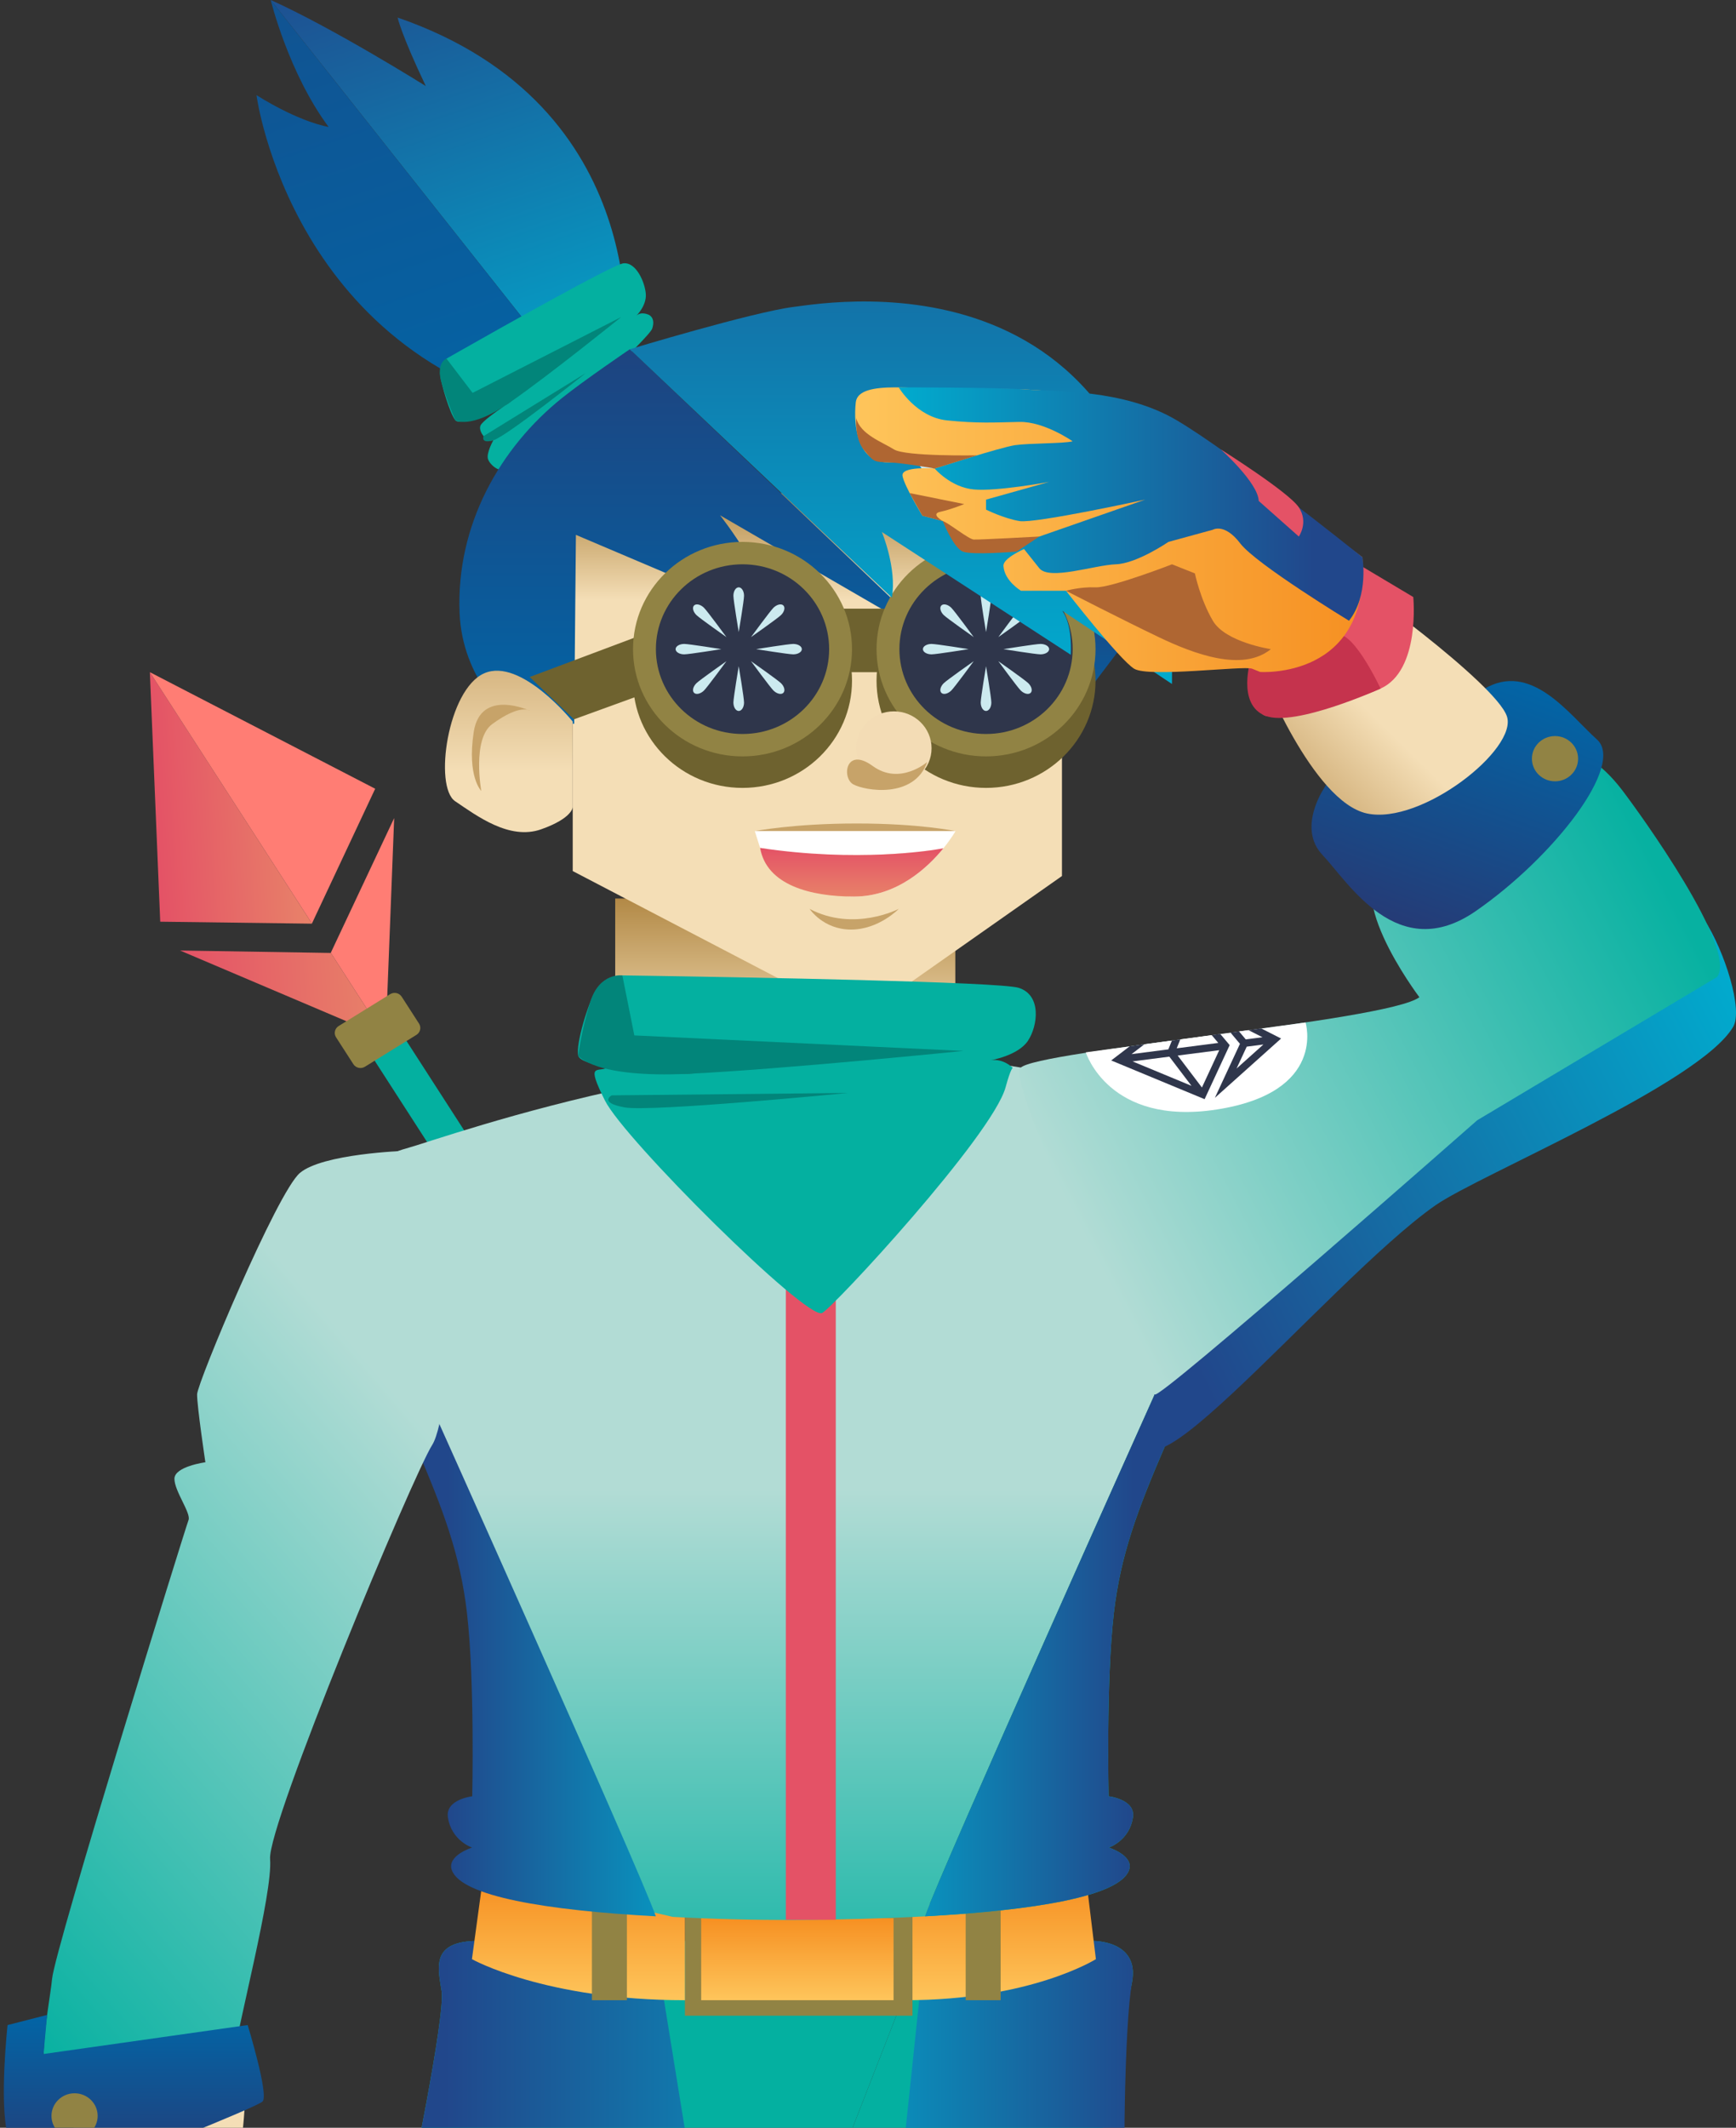 <svg width="431" height="528" viewBox="0 0 431 528" fill="none" xmlns="http://www.w3.org/2000/svg">
<rect x="0" y="0" width="431" height="528" fill="#333333" stroke="none"/>
<path d="M56.468 501.858C65.819 511.868 57.29 545.472 57.29 545.472C57.29 545.472 29.36 557.383 27.365 554.572C25.369 551.761 11.405 510.356 13.85 502.118C16.294 493.88 47.116 491.848 56.468 501.858Z" fill="url(#paint0_linear)"/>
<path d="M229.758 481.629L205.475 543.924H172.554L158.31 481.633L158.226 481.626C180.269 481.624 207.541 481.626 229.758 481.629Z" fill="#04B0A0"/>
<path d="M271.094 481.631C271.094 481.631 283.014 481.295 281.051 491.863C279.088 502.431 270.31 543.922 271.291 543.922H205.475L229.757 481.626C253.256 481.63 271.094 481.631 271.094 481.631Z" fill="#04B0A0"/>
<path d="M271.095 481.631C271.095 481.631 283.014 481.295 281.051 491.863C279.088 502.431 278.707 543.922 279.689 543.922H223.208L229.757 481.626C253.256 481.63 271.095 481.631 271.095 481.631Z" fill="url(#paint1_linear)"/>
<path d="M109.642 494.105C108.66 488.02 107.025 481.647 118.801 481.631C122.415 481.626 138.154 481.625 158.228 481.625L158.311 481.633L172.555 543.923H101.519C101.519 543.922 110.623 500.189 109.642 494.105Z" fill="#04B0A0"/>
<path d="M109.641 494.105C108.66 488.02 107.025 481.647 118.801 481.631C122.414 481.626 138.153 481.625 158.227 481.625L162.472 481.633L172.556 543.923H101.52C101.518 543.922 110.623 500.189 109.641 494.105Z" fill="url(#paint2_linear)"/>
<path d="M224.789 473.284L269.738 466.917L272.079 486.163C272.079 486.163 255.905 496.347 224.789 496.347V473.284Z" fill="url(#paint3_linear)"/>
<path d="M170.044 500.196L226.543 500.196L226.543 473.286L170.044 473.286L170.044 500.196Z" fill="#918344"/>
<path d="M174.086 496.347H221.845V475.979H174.086V496.347Z" fill="url(#paint4_linear)"/>
<path d="M170.043 473.285L119.784 466.917L117.168 486.163C117.168 486.163 135.251 496.347 170.043 496.347V473.285Z" fill="url(#paint5_linear)"/>
<path d="M146.956 496.348L155.64 496.348L155.64 473.285L146.956 473.285L146.956 496.348Z" fill="#918344"/>
<path d="M239.75 496.348L248.434 496.348L248.434 473.285L239.75 473.285L239.75 496.348Z" fill="#918344"/>
<path d="M82.105 236.474L82.122 236.439L95.741 257.553L44.702 235.87L82.105 236.474Z" fill="url(#paint6_linear)"/>
<path d="M77.42 229.209L39.779 228.719L37.206 166.801L77.438 229.174L77.42 229.209Z" fill="url(#paint7_linear)"/>
<path d="M97.861 203.004L95.741 257.552L82.122 236.437L97.861 203.004Z" fill="#FF7D74"/>
<path d="M77.438 229.174L37.206 166.801L93.147 195.725L77.438 229.174Z" fill="#FF7D74"/>
<path d="M97.607 253.17L89.694 258.062L145.303 344.278L153.216 339.387L97.607 253.17Z" fill="#04B0A0"/>
<path d="M103.384 256.807L90.598 264.712C89.629 265.312 88.347 265.028 87.734 264.078L83.434 257.41C82.821 256.461 83.111 255.205 84.082 254.606L96.867 246.701C97.836 246.102 99.118 246.385 99.731 247.335L104.031 254.003C104.642 254.952 104.352 256.207 103.384 256.807Z" fill="#918344"/>
<path d="M124.392 465.848C131.626 403.826 87.816 327.966 97.861 300.254C101.267 290.861 89.989 287.939 100.86 284.984C110.36 282.403 190.095 253.129 255.312 265.251C255.312 265.251 313.021 276.589 319.323 284.141C328.098 294.658 302.574 328.382 293.212 349.719C291.849 352.825 290.573 355.736 289.379 358.503L286.701 345.998C286.701 345.998 233.727 463.91 229.649 475.537C219.53 476.091 208.575 476.371 197.423 476.43C187.071 476.484 176.742 476.202 167.011 475.67L124.392 465.848Z" fill="url(#paint8_linear)"/>
<path d="M289.377 358.504C282.363 374.747 278.209 385.876 276.54 400.266C274.585 417.109 275.236 445.749 275.236 445.749C275.236 445.749 281.898 446.506 281.283 450.907C280.46 456.77 275.278 458.473 275.278 458.473C275.278 458.473 281.605 460.439 280.303 464.071C277.968 470.579 256.852 474.048 229.649 475.536C233.727 463.91 286.701 345.997 286.701 345.997L289.377 358.504Z" fill="#04B0A0"/>
<path d="M289.377 358.504C282.363 374.747 278.209 385.876 276.54 400.266C274.585 417.109 275.236 445.749 275.236 445.749C275.236 445.749 281.898 446.506 281.283 450.907C280.46 456.77 275.278 458.473 275.278 458.473C275.278 458.473 281.605 460.439 280.303 464.071C277.968 470.579 256.852 474.048 229.649 475.536C233.727 463.91 286.701 345.997 286.701 345.997L289.377 358.504Z" fill="url(#paint9_linear)"/>
<path d="M103.099 358.504C110.113 374.747 114.267 385.876 115.936 400.266C117.891 417.109 117.24 445.749 117.24 445.749C117.24 445.749 110.578 446.506 111.195 450.907C112.016 456.77 117.2 458.473 117.2 458.473C117.2 458.473 110.872 460.439 112.175 464.071C114.509 470.579 135.626 474.048 162.829 475.536C158.751 463.91 105.776 345.997 105.776 345.997L103.099 358.504Z" fill="url(#paint10_linear)"/>
<path d="M195.1 476.395L207.5 476.395L207.5 292.095L195.1 292.095L195.1 476.395Z" fill="#E45266"/>
<path d="M286.7 345.997L379.249 241.517L423.084 228.119C428.269 236.2 432.771 250.583 430.306 254.79C422.016 268.936 367.118 291.582 356.373 299.101C329.231 318.093 271.955 389.266 286.7 345.997Z" fill="url(#paint11_linear)"/>
<path d="M286.7 345.997C286.7 345.997 249.599 269.35 253.358 265.006C257.118 260.662 344.422 253.52 352.394 247.455C352.394 247.455 330.909 219.082 345.668 213.536C360.427 207.991 380.635 167.23 402.7 196.026C407.217 201.921 431.557 235.64 426.304 242.436L366.744 277.998C366.744 277.998 286.824 348.337 286.7 345.997Z" fill="url(#paint12_linear)"/>
<path d="M152.74 259.939H237.177V222.973H152.74V259.939Z" fill="url(#paint13_linear)"/>
<path d="M264.802 161.085L263.433 180.324L278.011 161.085L280.541 152.155L265.69 146.495L264.802 161.085Z" fill="url(#paint14_linear)"/>
<path d="M67.21 0C82.785 6.986 105.716 21.36 105.716 21.36C99.58 8.488 98.713 4.355 98.713 4.355C162.663 26.401 155.052 86.738 155.052 86.738L145.086 103.759C144.264 103.666 143.459 103.555 142.652 103.447L146.923 100.622L67.21 0Z" fill="url(#paint15_linear)"/>
<path d="M63.678 23.615C74.724 30.5 81.585 31.503 81.585 31.503C71.611 18.086 67.21 0 67.21 0L146.923 100.622L142.652 103.447C72.556 90.998 63.678 23.615 63.678 23.615Z" fill="url(#paint16_linear)"/>
<path d="M160.337 72.951C160.127 70.022 157.905 64.974 154.759 65.344C152.157 65.651 123.807 81.635 114.104 87.141C112.083 88.286 110.853 88.99 110.853 88.99C110.853 88.99 109.035 90.862 109.294 93.135C109.552 95.408 111.696 102.565 113.024 104.253C114.147 105.683 121.051 103.186 125.141 100.796C126.238 100.05 127.054 99.525 127.054 99.525C126.898 99.649 126.716 99.778 126.535 99.906C126.127 100.196 125.656 100.494 125.141 100.796C122.982 102.264 119.712 104.607 119.29 105.597C118.653 107.091 120.97 109.939 122.487 109.251C122.487 109.251 120.663 112.465 121.162 113.939C121.663 115.414 124.447 117.909 126.446 115.941C126.795 115.597 128.093 114.394 129.979 112.649C138.878 104.412 161.167 83.833 161.926 81.541C162.846 78.764 161.042 78.105 161.042 78.105C161.042 78.105 159.21 77.194 157.985 78.353C157.987 78.353 160.546 75.882 160.337 72.951Z" fill="#04B0A0"/>
<path d="M154.241 78.661L117.332 97.495L110.853 88.99C110.853 88.99 108.112 89.961 109.667 95.127C111.223 100.295 113.022 104.254 113.022 104.254C113.022 104.254 116.651 106.753 126.535 99.906C136.42 93.059 154.241 78.661 154.241 78.661Z" fill="#02857A"/>
<path d="M145.392 92.606L120.066 108.22C120.066 108.22 119.223 110.202 122.49 109.252C125.756 108.302 145.392 92.606 145.392 92.606Z" fill="#02857A"/>
<path d="M263.654 188.939V217.384L212.899 253.033L142.193 216.154V122.358H263.654V188.939Z" fill="url(#paint17_linear)"/>
<path d="M258.631 148.153L258.495 148.031C258.495 148.031 258.546 148.074 258.631 148.153Z" fill="url(#paint18_linear)"/>
<path d="M190.953 153.09L142.982 132.726L142.552 179.608L126.319 178.056C126.319 178.056 114.775 168.557 114.103 152.129C113.2 130.061 124.322 110.968 139.519 98.778C145.069 94.327 156.363 86.666 156.363 86.666L232.128 158.775L178.765 127.867C178.765 127.868 191.84 144.315 190.953 153.09Z" fill="url(#paint19_linear)"/>
<path d="M208.157 166.801L222.596 166.801L222.596 151.041L208.157 151.041L208.157 166.801Z" fill="#6E622F"/>
<path d="M142.5 178.5L166.193 169.893V154.989L131.5 168L142.5 178.5Z" fill="#6E622F"/>
<path d="M184.347 195.516C199.361 195.516 211.531 183.601 211.531 168.903C211.531 154.204 199.361 142.289 184.347 142.289C169.334 142.289 157.163 154.204 157.163 168.903C157.163 183.601 169.334 195.516 184.347 195.516Z" fill="#6E622F"/>
<path d="M244.804 195.516C259.817 195.516 271.988 183.601 271.988 168.903C271.988 154.204 259.817 142.289 244.804 142.289C229.79 142.289 217.619 154.204 217.619 168.903C217.619 183.601 229.79 195.516 244.804 195.516Z" fill="#6E622F"/>
<path d="M184.347 187.699C199.361 187.699 211.531 175.784 211.531 161.086C211.531 146.387 199.361 134.472 184.347 134.472C169.334 134.472 157.163 146.387 157.163 161.086C157.163 175.784 169.334 187.699 184.347 187.699Z" fill="#918344"/>
<path d="M184.347 182.14C196.224 182.14 205.853 172.713 205.853 161.085C205.853 149.457 196.224 140.031 184.347 140.031C172.47 140.031 162.841 149.457 162.841 161.085C162.841 172.713 172.47 182.14 184.347 182.14Z" fill="#2F364B"/>
<path d="M244.804 187.699C259.817 187.699 271.988 175.784 271.988 161.086C271.988 146.387 259.817 134.472 244.804 134.472C229.79 134.472 217.619 146.387 217.619 161.086C217.619 175.784 229.79 187.699 244.804 187.699Z" fill="#918344"/>
<path d="M244.804 182.14C256.681 182.14 266.309 172.713 266.309 161.085C266.309 149.457 256.681 140.031 244.804 140.031C232.926 140.031 223.298 149.457 223.298 161.085C223.298 172.713 232.926 182.14 244.804 182.14Z" fill="#2F364B"/>
<path d="M253.139 129.303L235.143 98.777C235.143 98.777 250.628 111.479 253.139 129.303Z" fill="#CCEAEF"/>
<path d="M243.483 174.332C243.483 175.488 244.074 176.426 244.803 176.426C245.533 176.426 246.123 175.488 246.123 174.332C246.123 173.175 244.803 165.318 244.803 165.318C244.803 165.318 243.483 173.175 243.483 174.332Z" fill="#CCEAEF"/>
<path d="M246.123 147.84C246.123 146.683 245.533 145.746 244.803 145.746C244.074 145.746 243.483 146.683 243.483 147.84C243.483 148.996 244.803 156.853 244.803 156.853C244.803 156.853 246.123 148.996 246.123 147.84Z" fill="#CCEAEF"/>
<path d="M258.333 162.377C259.514 162.377 260.472 161.799 260.472 161.085C260.472 160.371 259.514 159.793 258.333 159.793C257.151 159.793 249.126 161.085 249.126 161.085C249.126 161.085 257.151 162.377 258.333 162.377Z" fill="#CCEAEF"/>
<path d="M231.275 159.793C230.093 159.793 229.135 160.371 229.135 161.085C229.135 161.799 230.093 162.377 231.275 162.377C232.456 162.377 240.481 161.085 240.481 161.085C240.481 161.085 232.456 159.793 231.275 159.793Z" fill="#CCEAEF"/>
<path d="M253.437 171.365C254.272 172.183 255.368 172.437 255.883 171.933C256.398 171.429 256.138 170.357 255.303 169.538C254.469 168.719 247.859 164.077 247.859 164.077C247.859 164.077 252.6 170.548 253.437 171.365Z" fill="#CCEAEF"/>
<path d="M236.17 150.806C235.335 149.988 234.239 149.734 233.724 150.238C233.209 150.742 233.468 151.814 234.303 152.633C235.138 153.45 241.747 158.094 241.747 158.094C241.747 158.094 237.005 151.624 236.17 150.806Z" fill="#CCEAEF"/>
<path d="M255.303 152.633C256.138 151.816 256.398 150.742 255.883 150.238C255.368 149.734 254.273 149.988 253.437 150.806C252.602 151.623 247.859 158.094 247.859 158.094C247.859 158.094 254.467 153.45 255.303 152.633Z" fill="#CCEAEF"/>
<path d="M234.303 169.538C233.468 170.355 233.209 171.429 233.724 171.933C234.239 172.437 235.333 172.183 236.17 171.365C237.006 170.548 241.747 164.077 241.747 164.077C241.747 164.077 235.138 168.721 234.303 169.538Z" fill="#CCEAEF"/>
<path d="M236.002 120.917L218.562 96.129C218.56 96.129 232.02 105.663 236.002 120.917Z" fill="#CCEAEF"/>
<path d="M263.654 135.461L252.41 107.446C252.411 107.447 263.31 119.721 263.654 135.461Z" fill="#CCEAEF"/>
<path d="M142.193 179.064C142.193 179.064 129.323 163.083 120.219 167.079C111.116 171.074 107.663 195.233 113 198.826C118.337 202.42 126.461 208.566 134.326 205.8C142.191 203.033 142.193 200.268 142.193 200.268V179.064Z" fill="url(#paint20_linear)"/>
<path d="M131.625 176.401C131.625 176.401 119.279 170.601 117.604 181.695C115.93 192.79 119.488 196.272 119.488 196.272C119.488 196.272 117.157 183.365 122.208 179.678C129.372 174.45 131.625 176.401 131.625 176.401Z" fill="#C7A369"/>
<path d="M197.063 76.155C207.225 74.876 292.221 60.147 290.965 169.73L258.632 148.151C258.547 148.073 258.632 148.151 258.632 148.151C259.634 149.072 266.432 148.583 265.852 162.488L218.944 132.016C218.944 132.016 222.688 140.977 221.433 148.306L156.363 86.667C156.363 86.666 186.9 77.434 197.063 76.155Z" fill="url(#paint21_linear)"/>
<path d="M253.139 134.849L235.143 104.323C235.143 104.323 250.628 117.025 253.139 134.849Z" fill="#CCEAEF"/>
<path d="M236.002 126.46L218.562 101.672C218.56 101.672 232.02 111.207 236.002 126.46Z" fill="#CCEAEF"/>
<path d="M263.654 141.006L252.41 112.99C252.411 112.99 263.31 125.266 263.654 141.006Z" fill="#CCEAEF"/>
<path d="M221.926 194.838C227.092 194.838 231.279 190.738 231.279 185.681C231.279 180.623 227.092 176.523 221.926 176.523C216.76 176.523 212.573 180.623 212.573 185.681C212.573 190.738 216.76 194.838 221.926 194.838Z" fill="#F3DCB5"/>
<path d="M230.208 189.087C230.208 189.087 223.427 195.003 216.676 190.087C209.925 185.17 208.943 193.024 211.827 194.628C214.712 196.232 226.949 198.306 230.208 189.087Z" fill="#C7A369"/>
<path d="M223.131 225.54C223.131 225.54 211.988 231.338 201.001 225.54C201.001 225.54 204.375 230.672 211.281 230.672C218.186 230.672 223.131 225.54 223.131 225.54Z" fill="#C7A369"/>
<path d="M237.23 206.244H187.392C187.392 206.244 196.918 204.348 212.692 204.348C228.466 204.348 237.23 206.244 237.23 206.244Z" fill="#C7A369"/>
<path d="M188.716 210.413C187.88 207.725 187.393 206.243 187.393 206.243H237.232C237.232 206.243 236.195 208.073 234.217 210.502C231.087 211.116 212.727 214.006 188.716 210.413Z" fill="white"/>
<path d="M212.007 222.485C201.272 222.485 193.893 215.226 190.178 210.415C214.189 214.008 231.087 211.116 234.217 210.504C230.298 215.316 222.674 222.485 212.007 222.485Z" fill="white"/>
<path d="M212.007 222.485C201.272 222.485 190.317 219.66 188.717 210.415C212.727 214.008 231.087 211.116 234.217 210.504C230.298 215.316 222.674 222.485 212.007 222.485Z" fill="url(#paint22_linear)"/>
<path d="M255.195 258.292C257.655 254.614 258.682 246.941 252.908 245.127C248.129 243.627 183.906 242.496 161.893 242.151C157.309 242.078 154.513 242.04 154.513 242.04C154.513 242.04 149.58 242.988 147.836 245.911C146.093 248.833 142.9 258.988 143.561 261.975C144.12 264.501 158.417 266.459 167.765 266.521C170.372 266.411 172.283 266.365 172.283 266.365C171.895 266.402 171.461 266.427 171.024 266.451C170.041 266.507 168.943 266.529 167.765 266.519C162.63 266.735 152.589 264.018 150.908 264.906C148.373 266.246 145.33 263.39 150.191 273.098C155.052 282.806 200.064 327.468 204.07 325.837C206.565 324.821 246.404 281.789 249.668 269.775C250.969 264.985 251.452 265.003 251.452 265.003C251.452 265.003 249.175 262.59 245.945 263.105C245.947 263.107 252.734 261.97 255.195 258.292Z" fill="#04B0A0"/>
<path d="M239.197 260.786L157.487 256.937L154.513 242.043C154.513 242.043 148.857 241.242 146.564 248.58C144.27 255.917 143.56 261.978 143.56 261.978C143.56 261.978 147.406 267.594 171.023 266.456C194.639 265.315 239.197 260.786 239.197 260.786Z" fill="#02857A"/>
<path d="M210.529 271.215L151.872 271.812C151.872 271.812 148.514 273.593 155.055 274.796C161.598 275.999 210.529 271.215 210.529 271.215Z" fill="#02857A"/>
<path d="M182.084 174.332C182.084 175.488 182.674 176.426 183.404 176.426C184.133 176.426 184.724 175.488 184.724 174.332C184.724 173.175 183.404 165.318 183.404 165.318C183.404 165.318 182.084 173.175 182.084 174.332Z" fill="#CCEAEF"/>
<path d="M184.724 147.84C184.724 146.683 184.133 145.746 183.404 145.746C182.674 145.746 182.084 146.683 182.084 147.84C182.084 148.996 183.404 156.853 183.404 156.853C183.404 156.853 184.724 148.996 184.724 147.84Z" fill="#CCEAEF"/>
<path d="M196.933 162.377C198.114 162.377 199.072 161.799 199.072 161.085C199.072 160.371 198.114 159.793 196.933 159.793C195.751 159.793 187.726 161.085 187.726 161.085C187.726 161.085 195.751 162.377 196.933 162.377Z" fill="#CCEAEF"/>
<path d="M169.874 159.793C168.693 159.793 167.735 160.371 167.735 161.085C167.735 161.799 168.693 162.377 169.874 162.377C171.056 162.377 179.081 161.085 179.081 161.085C179.081 161.085 171.056 159.793 169.874 159.793Z" fill="#CCEAEF"/>
<path d="M192.037 171.365C192.872 172.183 193.968 172.437 194.483 171.933C194.998 171.429 194.739 170.357 193.904 169.538C193.069 168.719 186.459 164.077 186.459 164.077C186.459 164.077 191.202 170.548 192.037 171.365Z" fill="#CCEAEF"/>
<path d="M174.77 150.806C173.935 149.988 172.839 149.734 172.324 150.238C171.809 150.742 172.069 151.814 172.904 152.633C173.738 153.45 180.348 158.094 180.348 158.094C180.348 158.094 175.605 151.624 174.77 150.806Z" fill="#CCEAEF"/>
<path d="M193.904 152.633C194.739 151.816 194.998 150.742 194.483 150.238C193.968 149.734 192.873 149.988 192.037 150.806C191.202 151.623 186.459 158.094 186.459 158.094C186.459 158.094 193.067 153.45 193.904 152.633Z" fill="#CCEAEF"/>
<path d="M172.904 169.538C172.069 170.355 171.809 171.429 172.324 171.933C172.839 172.437 173.934 172.183 174.77 171.365C175.605 170.548 180.348 164.077 180.348 164.077C180.348 164.077 173.738 168.721 172.904 169.538Z" fill="#CCEAEF"/>
<path d="M368.23 171.101C368.23 171.101 361.197 174.371 346.261 182.03C331.326 189.69 328.711 195.639 328.711 195.639C328.711 195.639 321.983 205.475 328.36 212.18C334.736 218.885 346.962 239.54 366.39 226.087C385.82 212.634 403.473 189.784 396.484 183.511C389.495 177.237 380.063 163.835 368.23 171.101Z" fill="url(#paint23_linear)"/>
<path d="M339.348 201.856C325.824 198.908 313.126 166.588 313.126 166.588C313.126 166.588 329.029 141.149 332.312 142.332C335.594 143.515 371.286 169.594 374.109 177.716C376.931 185.838 352.872 204.805 339.348 201.856Z" fill="url(#paint24_linear)"/>
<path d="M386.063 193.882C389.229 193.882 391.796 191.369 391.796 188.269C391.796 185.169 389.229 182.656 386.063 182.656C382.896 182.656 380.329 185.169 380.329 188.269C380.329 191.369 382.896 193.882 386.063 193.882Z" fill="#918344"/>
<path d="M337.256 140.031L350.875 148.15C350.875 148.15 352.709 166.404 342.757 170.87C332.805 175.336 317.352 178.412 314.21 177.643C311.067 176.873 310.866 165.943 310.866 165.943C310.866 165.943 334.112 153.956 337.256 140.031Z" fill="#E45266"/>
<path d="M310.595 163.411C311.407 163.202 326.952 162.151 330.937 158.093C334.922 154.036 342.757 170.871 342.757 170.871C342.757 170.871 321.543 180.465 314.21 177.644C306.878 174.824 310.595 163.411 310.595 163.411Z" fill="#C5334D"/>
<path d="M338.244 138.27C338.244 138.27 311.498 118.138 290.863 106.472C270.228 94.806 249.587 96.524 239.305 96.726C229.022 96.929 213.121 93.882 212.465 99.841C211.81 105.8 213.039 114.822 220.384 114.725C227.729 114.627 232.054 116.261 232.054 116.261C232.054 116.261 223.646 115.598 224.07 118.09C224.493 120.582 229.011 127.974 229.011 127.974L234.056 129.295L240.146 135.689C240.146 135.689 260.004 133.838 261.878 133.715C263.753 133.592 267.459 131.453 267.459 131.453C267.459 131.453 248.871 136.724 249.126 140.454C249.381 144.184 253.486 146.599 253.486 146.599H264.66C264.66 146.599 277.948 163.7 281.571 165.942C285.195 168.183 308.853 165.137 310.864 165.942C312.877 166.747 312.877 166.747 312.877 166.747C312.877 166.747 340.281 168.673 338.244 138.27Z" fill="url(#paint25_linear)"/>
<path d="M315.518 161.085C315.518 161.085 304.255 159.403 301.113 154.036C297.97 148.67 296.66 142.29 296.66 142.29L290.976 140.032C290.976 140.032 275.86 145.899 271.986 145.748C268.113 145.595 264.657 146.605 264.657 146.605C264.657 146.605 279.112 154.018 287.755 158.14C296.4 162.261 308.447 166.834 315.518 161.085Z" fill="#AF6632"/>
<path d="M334.92 154.036C334.92 154.036 311.851 140.001 307.922 134.849C303.994 129.695 301.113 131.456 301.113 131.456L290.088 134.473C290.088 134.473 282.256 139.855 277.017 140.032C271.78 140.209 260.524 144.114 258.032 141.008C255.541 137.902 253.139 134.851 253.139 134.851L284.312 123.98C284.312 123.98 257.024 129.941 253.139 129.307C249.255 128.673 244.802 126.463 244.802 126.463V123.98L260.47 119.588C260.47 119.588 247.492 121.995 241.746 121.457C236 120.919 232.053 116.267 232.053 116.267C232.053 116.267 248.463 110.982 252.002 110.468C255.541 109.955 263.978 110.097 266.308 109.512C266.308 109.512 259.283 104.576 253.091 104.701C246.899 104.826 242.767 105.105 235.143 104.324C227.518 103.544 223.131 96.136 223.131 96.136C223.131 96.136 247.976 96.106 254.8 96.654C261.622 97.201 278.953 96.446 292.21 104.324C306.522 112.829 335.354 136.003 338.246 138.274C338.244 138.271 339.901 147.757 334.92 154.036Z" fill="url(#paint26_linear)"/>
<path d="M303.083 111.511C303.083 111.511 312.375 119.823 312.506 124.311L322.458 133.137C322.458 133.137 324.946 129.659 322.458 125.895C319.969 122.13 303.083 111.511 303.083 111.511Z" fill="#E45266"/>
<path d="M338.246 138.271C338.214 138.246 338.165 138.208 338.127 138.178C338.206 138.254 338.243 138.288 338.249 138.296C338.247 138.288 338.246 138.271 338.246 138.271Z" fill="#E45266"/>
<path opacity="0.5" d="M338.259 138.305L338.249 138.294C338.252 138.311 338.256 138.348 338.266 138.405C338.263 138.346 338.259 138.305 338.259 138.305Z" fill="white"/>
<path d="M232.054 116.264L242.568 112.991C242.568 112.991 224.802 113.326 221.926 111.511C219.05 109.696 213.601 107.822 212.573 103.759C212.573 103.759 212.154 108.88 214.512 111.681C216.868 114.481 216.816 114.637 220.384 114.726C223.95 114.819 232.054 116.264 232.054 116.264Z" fill="#AF6632"/>
<path d="M234.056 129.299C234.056 129.299 230.917 127.538 233.459 127C236.002 126.462 239.391 125.086 239.391 125.086L225.843 122.361L229.009 127.977L234.056 129.299Z" fill="#AF6632"/>
<path d="M258.049 133.137C258.049 133.137 243.055 133.969 241.746 133.883C240.437 133.798 235.362 129.641 234.054 129.298C234.054 129.298 236.683 135.936 239.04 136.875C241.396 137.815 252.41 136.875 252.41 136.875L258.049 133.137Z" fill="#AF6632"/>
<path d="M269.576 261.135L324.133 253.728C324.133 253.728 329.514 271.078 302.075 275.323C275.239 279.476 269.576 261.135 269.576 261.135Z" fill="white"/>
<path d="M100.236 285.598C100.236 285.598 80.109 286.281 74.454 291.068C68.798 295.854 48.976 343.153 48.935 345.999C48.894 348.846 50.989 362.862 50.989 362.862C50.989 362.862 43.307 363.888 43.307 366.964C43.307 370.041 47.497 375.511 46.799 377.221C46.101 378.931 13.624 483.545 12.927 491.066C12.229 498.587 6.642 522.177 17.116 525.596C27.593 529.015 56.228 523.199 57.625 512.774C59.022 502.35 67.752 469.87 67.054 461.323C66.356 452.777 102.475 366.152 107.334 358.504C112.19 350.857 117.707 285.938 100.236 285.598Z" fill="url(#paint27_linear)"/>
<path d="M61.49 502.518L10.813 509.698L11.696 500.004L1.882 502.518C1.882 502.518 -0.213 521.492 1.882 529.697C3.977 537.903 19.167 539.954 23.882 538.415C28.596 536.876 63.518 523.031 65.176 521.492C66.835 519.954 61.49 502.518 61.49 502.518Z" fill="url(#paint28_linear)"/>
<path d="M18.512 530.673C21.679 530.673 24.246 528.16 24.246 525.06C24.246 521.959 21.679 519.446 18.512 519.446C15.346 519.446 12.779 521.959 12.779 525.06C12.779 528.16 15.346 530.673 18.512 530.673Z" fill="#918344"/>
<path d="M309.234 257.86L309.286 257.922L313.432 257.387L309.973 255.627L307.625 255.947L309.234 257.86Z" fill="white"/>
<path d="M302.467 258.803L300.84 256.868L293.037 257.927L292.144 260.135L302.467 258.803Z" fill="white"/>
<path d="M313.67 259.19L309.529 259.725L309.494 259.798L307.004 265.16L313.67 259.19Z" fill="white"/>
<path d="M290.071 260.403L290.958 258.209L284.132 259.136L280.932 261.583L290.071 260.403Z" fill="white"/>
<path d="M290.313 262.205L281.177 263.384L295.814 269.451L290.313 262.205Z" fill="white"/>
<path d="M302.702 260.606L292.386 261.938L298.403 269.866L302.702 260.606Z" fill="white"/>
<path d="M299.068 272.761L305.293 259.348L302.965 256.581L300.84 256.869L302.467 258.803L292.143 260.136L293.035 257.927L290.956 258.21L290.069 260.402L280.93 261.582L284.131 259.136L280.484 259.631L275.88 263.15L299.068 272.761ZM302.702 260.604L298.405 269.865L292.388 261.935L302.702 260.604ZM290.313 262.204L295.812 269.448L281.176 263.383L290.313 262.204Z" fill="#2F364B"/>
<path d="M307.845 259.027L301.618 272.428L318.056 257.71L313.128 255.204L309.973 255.632L313.432 257.392L309.286 257.927L309.234 257.865L307.624 255.952L305.499 256.24L307.845 259.027ZM309.494 259.798L309.527 259.725L313.668 259.19L307.002 265.16L309.494 259.798Z" fill="#2F364B"/>
<defs>
<linearGradient id="paint0_linear" x1="60.813" y1="525.016" x2="13.527" y2="525.016" gradientUnits="userSpaceOnUse">
<stop offset="0.543" stop-color="#F4DEB6"/>
<stop offset="1" stop-color="#D7B783"/>
</linearGradient>
<linearGradient id="paint1_linear" x1="196.401" y1="512.775" x2="294.773" y2="512.775" gradientUnits="userSpaceOnUse">
<stop stop-color="#01ABCE"/>
<stop offset="0.893" stop-color="#21478B"/>
</linearGradient>
<linearGradient id="paint2_linear" x1="231.963" y1="512.773" x2="95.994" y2="512.773" gradientUnits="userSpaceOnUse">
<stop stop-color="#01ABCE"/>
<stop offset="0.893" stop-color="#21478B"/>
</linearGradient>
<linearGradient id="paint3_linear" x1="248.434" y1="496.347" x2="248.434" y2="466.917" gradientUnits="userSpaceOnUse">
<stop stop-color="#FEC55B"/>
<stop offset="1" stop-color="#F69022"/>
</linearGradient>
<linearGradient id="paint4_linear" x1="197.966" y1="496.347" x2="197.966" y2="475.979" gradientUnits="userSpaceOnUse">
<stop stop-color="#FEC55B"/>
<stop offset="1" stop-color="#F69022"/>
</linearGradient>
<linearGradient id="paint5_linear" x1="143.605" y1="496.348" x2="143.605" y2="466.918" gradientUnits="userSpaceOnUse">
<stop stop-color="#FEC55B"/>
<stop offset="1" stop-color="#F69022"/>
</linearGradient>
<linearGradient id="paint6_linear" x1="94.996" y1="245.237" x2="45.392" y2="248.131" gradientUnits="userSpaceOnUse">
<stop stop-color="#E88269"/>
<stop offset="1" stop-color="#E45266"/>
</linearGradient>
<linearGradient id="paint7_linear" x1="75.528" y1="196.9" x2="38.024" y2="199.087" gradientUnits="userSpaceOnUse">
<stop stop-color="#E88269"/>
<stop offset="1" stop-color="#E45266"/>
</linearGradient>
<linearGradient id="paint8_linear" x1="208.567" y1="369.696" x2="208.567" y2="509.306" gradientUnits="userSpaceOnUse">
<stop stop-color="#B2DCD5"/>
<stop offset="1" stop-color="#07B1A1"/>
</linearGradient>
<linearGradient id="paint9_linear" x1="212.058" y1="410.768" x2="289.633" y2="410.768" gradientUnits="userSpaceOnUse">
<stop stop-color="#01ABCE"/>
<stop offset="0.893" stop-color="#21478B"/>
</linearGradient>
<linearGradient id="paint10_linear" x1="180.419" y1="410.768" x2="102.844" y2="410.768" gradientUnits="userSpaceOnUse">
<stop stop-color="#01ABCE"/>
<stop offset="0.893" stop-color="#21478B"/>
</linearGradient>
<linearGradient id="paint11_linear" x1="434.78" y1="250.331" x2="272.231" y2="334.511" gradientUnits="userSpaceOnUse">
<stop stop-color="#01ABCE"/>
<stop offset="0.893" stop-color="#21478B"/>
</linearGradient>
<linearGradient id="paint12_linear" x1="265.814" y1="300.204" x2="415.64" y2="222.624" gradientUnits="userSpaceOnUse">
<stop stop-color="#B2DCD5"/>
<stop offset="1" stop-color="#07B1A1"/>
</linearGradient>
<linearGradient id="paint13_linear" x1="194.958" y1="259.939" x2="194.958" y2="222.973" gradientUnits="userSpaceOnUse">
<stop stop-color="#F4DEB6"/>
<stop offset="1" stop-color="#B28946"/>
</linearGradient>
<linearGradient id="paint14_linear" x1="271.987" y1="181.015" x2="271.987" y2="137.355" gradientUnits="userSpaceOnUse">
<stop stop-color="#0265A6"/>
<stop offset="1" stop-color="#253B76"/>
</linearGradient>
<linearGradient id="paint15_linear" x1="136.981" y1="106.49" x2="93.768" y2="-21.791" gradientUnits="userSpaceOnUse">
<stop stop-color="#01ABCE"/>
<stop offset="1" stop-color="#21478B"/>
</linearGradient>
<linearGradient id="paint16_linear" x1="123.14" y1="114.98" x2="28.251" y2="-166.703" gradientUnits="userSpaceOnUse">
<stop stop-color="#0265A6"/>
<stop offset="1" stop-color="#253B76"/>
</linearGradient>
<linearGradient id="paint17_linear" x1="202.924" y1="253.032" x2="202.924" y2="122.359" gradientUnits="userSpaceOnUse">
<stop offset="0.798" stop-color="#F4DEB6"/>
<stop offset="1" stop-color="#B28946"/>
</linearGradient>
<linearGradient id="paint18_linear" x1="275.005" y1="131.912" x2="228.187" y2="179.49" gradientUnits="userSpaceOnUse">
<stop stop-color="#01ABCE"/>
<stop offset="1" stop-color="#21478B"/>
</linearGradient>
<linearGradient id="paint19_linear" x1="173.089" y1="181.504" x2="173.089" y2="61.553" gradientUnits="userSpaceOnUse">
<stop stop-color="#0265A6"/>
<stop offset="1" stop-color="#253B76"/>
</linearGradient>
<linearGradient id="paint20_linear" x1="126.334" y1="206.496" x2="126.334" y2="166.439" gradientUnits="userSpaceOnUse">
<stop offset="0.374" stop-color="#F4DEB6"/>
<stop offset="1" stop-color="#D7B783"/>
</linearGradient>
<linearGradient id="paint21_linear" x1="223.67" y1="169.731" x2="223.67" y2="-19.265" gradientUnits="userSpaceOnUse">
<stop stop-color="#01ABCE"/>
<stop offset="0.893" stop-color="#21478B"/>
</linearGradient>
<linearGradient id="paint22_linear" x1="211.466" y1="222.63" x2="211.466" y2="210.378" gradientUnits="userSpaceOnUse">
<stop stop-color="#E88269"/>
<stop offset="1" stop-color="#E45266"/>
</linearGradient>
<linearGradient id="paint23_linear" x1="372.777" y1="167.305" x2="349.782" y2="230.19" gradientUnits="userSpaceOnUse">
<stop stop-color="#0265A6"/>
<stop offset="1" stop-color="#253B76"/>
</linearGradient>
<linearGradient id="paint24_linear" x1="356.838" y1="159.025" x2="325.432" y2="191.105" gradientUnits="userSpaceOnUse">
<stop offset="0.543" stop-color="#F4DEB6"/>
<stop offset="1" stop-color="#D7B783"/>
</linearGradient>
<linearGradient id="paint25_linear" x1="212.312" y1="131.455" x2="338.353" y2="131.455" gradientUnits="userSpaceOnUse">
<stop stop-color="#FEC55B"/>
<stop offset="1" stop-color="#F69022"/>
</linearGradient>
<linearGradient id="paint26_linear" x1="223.13" y1="125.085" x2="338.509" y2="125.085" gradientUnits="userSpaceOnUse">
<stop stop-color="#01ABCE"/>
<stop offset="0.893" stop-color="#21478B"/>
</linearGradient>
<linearGradient id="paint27_linear" x1="144.491" y1="338.767" x2="-18.028" y2="478.059" gradientUnits="userSpaceOnUse">
<stop offset="0.186" stop-color="#B2DCD5"/>
<stop offset="1" stop-color="#07B1A1"/>
</linearGradient>
<linearGradient id="paint28_linear" x1="33.224" y1="500.004" x2="33.224" y2="538.887" gradientUnits="userSpaceOnUse">
<stop stop-color="#0265A6"/>
<stop offset="1" stop-color="#253B76"/>
</linearGradient>
</defs>
</svg>
